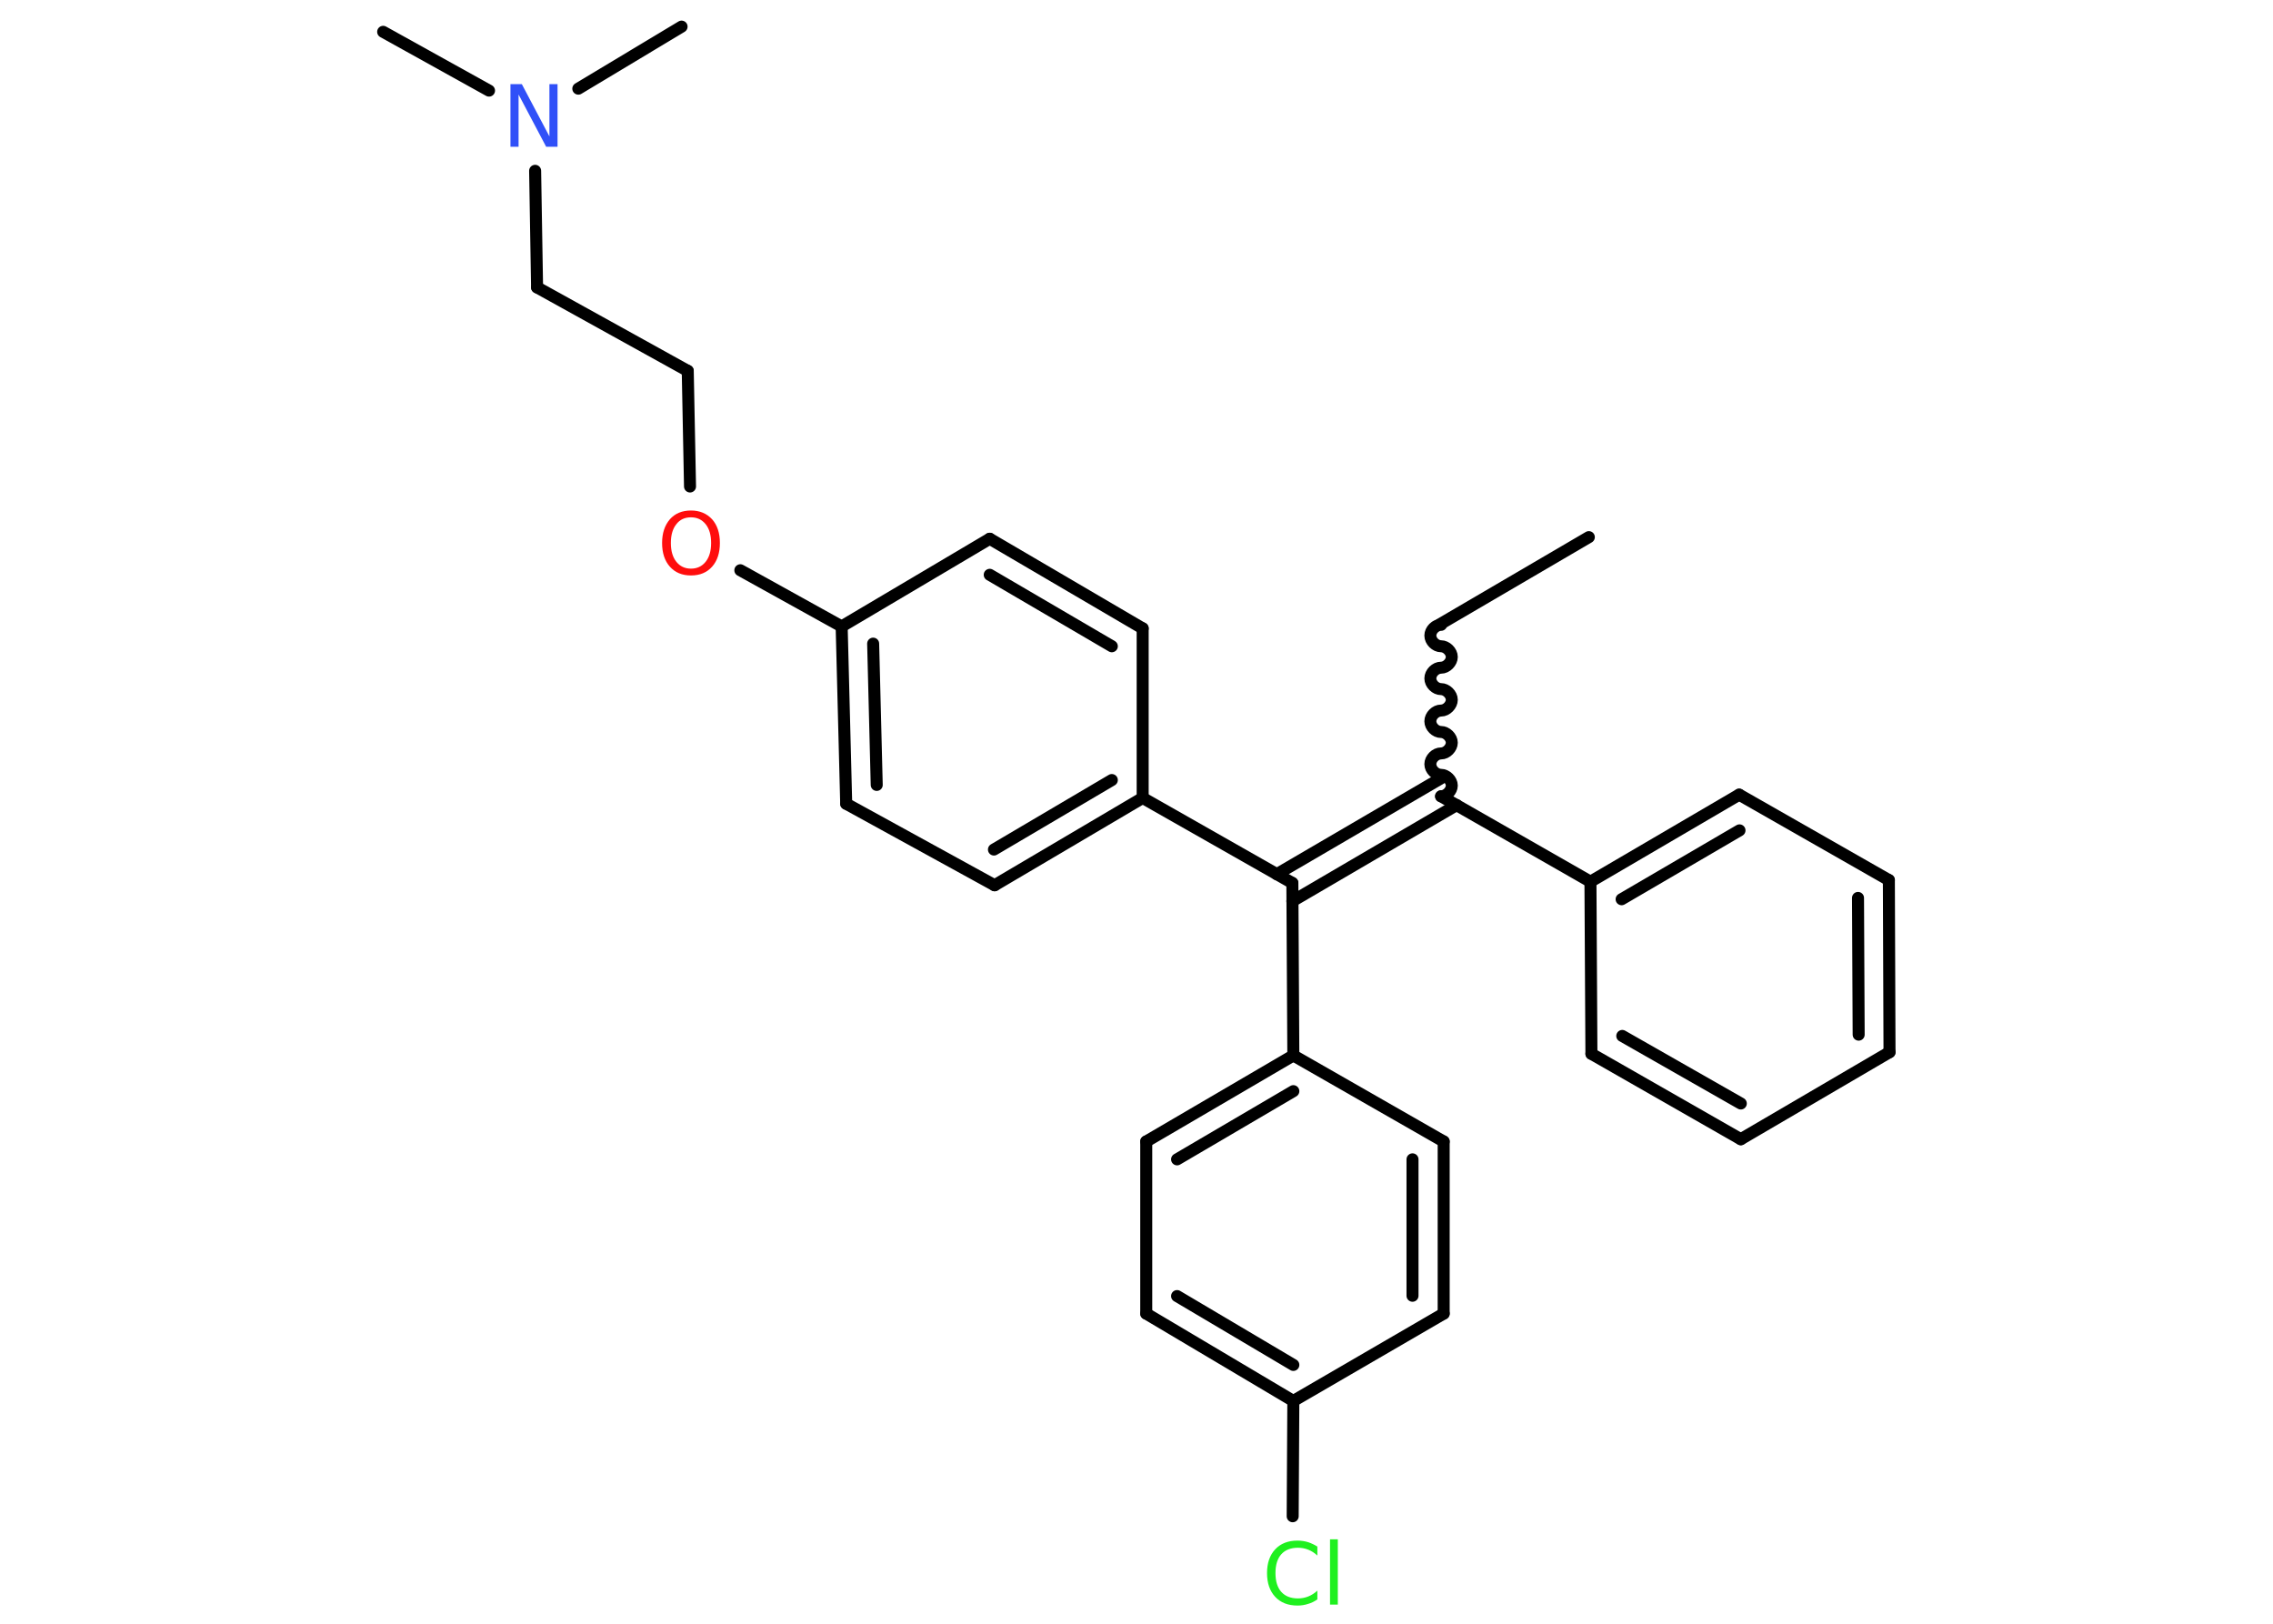 <?xml version='1.0' encoding='UTF-8'?>
<!DOCTYPE svg PUBLIC "-//W3C//DTD SVG 1.1//EN" "http://www.w3.org/Graphics/SVG/1.1/DTD/svg11.dtd">
<svg version='1.2' xmlns='http://www.w3.org/2000/svg' xmlns:xlink='http://www.w3.org/1999/xlink' width='70.0mm' height='50.0mm' viewBox='0 0 70.0 50.0'>
  <desc>Generated by the Chemistry Development Kit (http://github.com/cdk)</desc>
  <g stroke-linecap='round' stroke-linejoin='round' stroke='#000000' stroke-width='.37' fill='#1FF01F'>
    <rect x='.0' y='.0' width='70.0' height='50.0' fill='#FFFFFF' stroke='none'/>
    <g id='mol1' class='mol'>
      <line id='mol1bnd1' class='bond' x1='48.93' y1='16.54' x2='44.35' y2='19.22'/>
      <path id='mol1bnd2' class='bond' d='M44.38 24.52c.17 -.0 .33 -.17 .33 -.33c-.0 -.17 -.17 -.33 -.33 -.33c-.17 .0 -.33 -.16 -.33 -.33c-.0 -.17 .16 -.33 .33 -.33c.17 -.0 .33 -.17 .33 -.33c-.0 -.17 -.17 -.33 -.33 -.33c-.17 .0 -.33 -.16 -.33 -.33c-.0 -.17 .16 -.33 .33 -.33c.17 -.0 .33 -.17 .33 -.33c-.0 -.17 -.17 -.33 -.33 -.33c-.17 .0 -.33 -.16 -.33 -.33c-.0 -.17 .16 -.33 .33 -.33c.17 -.0 .33 -.17 .33 -.33c-.0 -.17 -.17 -.33 -.33 -.33c-.17 .0 -.33 -.16 -.33 -.33c-.0 -.17 .16 -.33 .33 -.33' fill='none' stroke='#000000' stroke-width='.37'/>
      <g id='mol1bnd3' class='bond'>
        <line x1='44.86' y1='24.79' x2='39.8' y2='27.75'/>
        <line x1='44.37' y1='23.97' x2='39.32' y2='26.92'/>
      </g>
      <line id='mol1bnd4' class='bond' x1='39.8' y1='27.19' x2='39.83' y2='32.5'/>
      <g id='mol1bnd5' class='bond'>
        <line x1='39.83' y1='32.5' x2='35.3' y2='35.15'/>
        <line x1='39.83' y1='33.6' x2='36.25' y2='35.7'/>
      </g>
      <line id='mol1bnd6' class='bond' x1='35.3' y1='35.15' x2='35.3' y2='40.45'/>
      <g id='mol1bnd7' class='bond'>
        <line x1='35.3' y1='40.45' x2='39.83' y2='43.14'/>
        <line x1='36.25' y1='39.91' x2='39.83' y2='42.03'/>
      </g>
      <line id='mol1bnd8' class='bond' x1='39.83' y1='43.14' x2='39.81' y2='46.69'/>
      <line id='mol1bnd9' class='bond' x1='39.83' y1='43.14' x2='44.46' y2='40.45'/>
      <g id='mol1bnd10' class='bond'>
        <line x1='44.46' y1='40.45' x2='44.46' y2='35.15'/>
        <line x1='43.5' y1='39.9' x2='43.5' y2='35.7'/>
      </g>
      <line id='mol1bnd11' class='bond' x1='39.83' y1='32.5' x2='44.46' y2='35.15'/>
      <line id='mol1bnd12' class='bond' x1='39.8' y1='27.19' x2='35.19' y2='24.57'/>
      <g id='mol1bnd13' class='bond'>
        <line x1='30.63' y1='27.26' x2='35.19' y2='24.57'/>
        <line x1='30.61' y1='26.16' x2='34.24' y2='24.02'/>
      </g>
      <line id='mol1bnd14' class='bond' x1='30.63' y1='27.26' x2='26.06' y2='24.75'/>
      <g id='mol1bnd15' class='bond'>
        <line x1='25.92' y1='19.29' x2='26.06' y2='24.75'/>
        <line x1='26.89' y1='19.82' x2='27.0' y2='24.17'/>
      </g>
      <line id='mol1bnd16' class='bond' x1='25.92' y1='19.29' x2='22.8' y2='17.56'/>
      <line id='mol1bnd17' class='bond' x1='21.25' y1='14.98' x2='21.18' y2='11.42'/>
      <line id='mol1bnd18' class='bond' x1='21.18' y1='11.42' x2='16.54' y2='8.85'/>
      <line id='mol1bnd19' class='bond' x1='16.54' y1='8.85' x2='16.48' y2='5.26'/>
      <line id='mol1bnd20' class='bond' x1='15.06' y1='2.79' x2='11.8' y2='.98'/>
      <line id='mol1bnd21' class='bond' x1='17.81' y1='2.73' x2='20.99' y2='.82'/>
      <line id='mol1bnd22' class='bond' x1='25.92' y1='19.29' x2='30.48' y2='16.59'/>
      <g id='mol1bnd23' class='bond'>
        <line x1='35.19' y1='19.35' x2='30.48' y2='16.59'/>
        <line x1='34.24' y1='19.9' x2='30.48' y2='17.7'/>
      </g>
      <line id='mol1bnd24' class='bond' x1='35.19' y1='24.57' x2='35.19' y2='19.35'/>
      <line id='mol1bnd25' class='bond' x1='44.38' y1='24.52' x2='48.98' y2='27.15'/>
      <g id='mol1bnd26' class='bond'>
        <line x1='53.56' y1='24.47' x2='48.98' y2='27.15'/>
        <line x1='53.57' y1='25.57' x2='49.94' y2='27.69'/>
      </g>
      <line id='mol1bnd27' class='bond' x1='53.56' y1='24.47' x2='58.17' y2='27.1'/>
      <g id='mol1bnd28' class='bond'>
        <line x1='58.19' y1='32.4' x2='58.17' y2='27.1'/>
        <line x1='57.24' y1='31.86' x2='57.22' y2='27.65'/>
      </g>
      <line id='mol1bnd29' class='bond' x1='58.19' y1='32.4' x2='53.61' y2='35.08'/>
      <g id='mol1bnd30' class='bond'>
        <line x1='49.01' y1='32.45' x2='53.61' y2='35.08'/>
        <line x1='49.96' y1='31.9' x2='53.61' y2='33.98'/>
      </g>
      <line id='mol1bnd31' class='bond' x1='48.98' y1='27.15' x2='49.01' y2='32.45'/>
      <path id='mol1atm9' class='atom' d='M40.57 47.62v.28q-.13 -.12 -.28 -.18q-.15 -.06 -.32 -.06q-.33 .0 -.51 .2q-.18 .2 -.18 .58q.0 .38 .18 .58q.18 .2 .51 .2q.17 .0 .32 -.06q.15 -.06 .28 -.18v.27q-.14 .1 -.29 .14q-.15 .05 -.32 .05q-.44 .0 -.69 -.27q-.25 -.27 -.25 -.73q.0 -.46 .25 -.73q.25 -.27 .69 -.27q.17 .0 .33 .05q.15 .05 .29 .14zM40.96 47.4h.24v2.01h-.24v-2.01z' stroke='none'/>
      <path id='mol1atm16' class='atom' d='M21.28 15.93q-.29 .0 -.45 .21q-.17 .21 -.17 .58q.0 .37 .17 .58q.17 .21 .45 .21q.28 .0 .45 -.21q.17 -.21 .17 -.58q.0 -.37 -.17 -.58q-.17 -.21 -.45 -.21zM21.28 15.72q.4 .0 .65 .27q.24 .27 .24 .73q.0 .46 -.24 .73q-.24 .27 -.65 .27q-.41 .0 -.65 -.27q-.24 -.27 -.24 -.73q.0 -.45 .24 -.73q.24 -.27 .65 -.27z' stroke='none' fill='#FF0D0D'/>
      <path id='mol1atm19' class='atom' d='M15.72 2.59h.35l.85 1.61v-1.61h.25v1.93h-.35l-.85 -1.61v1.61h-.25v-1.93z' stroke='none' fill='#3050F8'/>
    </g>
  </g>
</svg>
